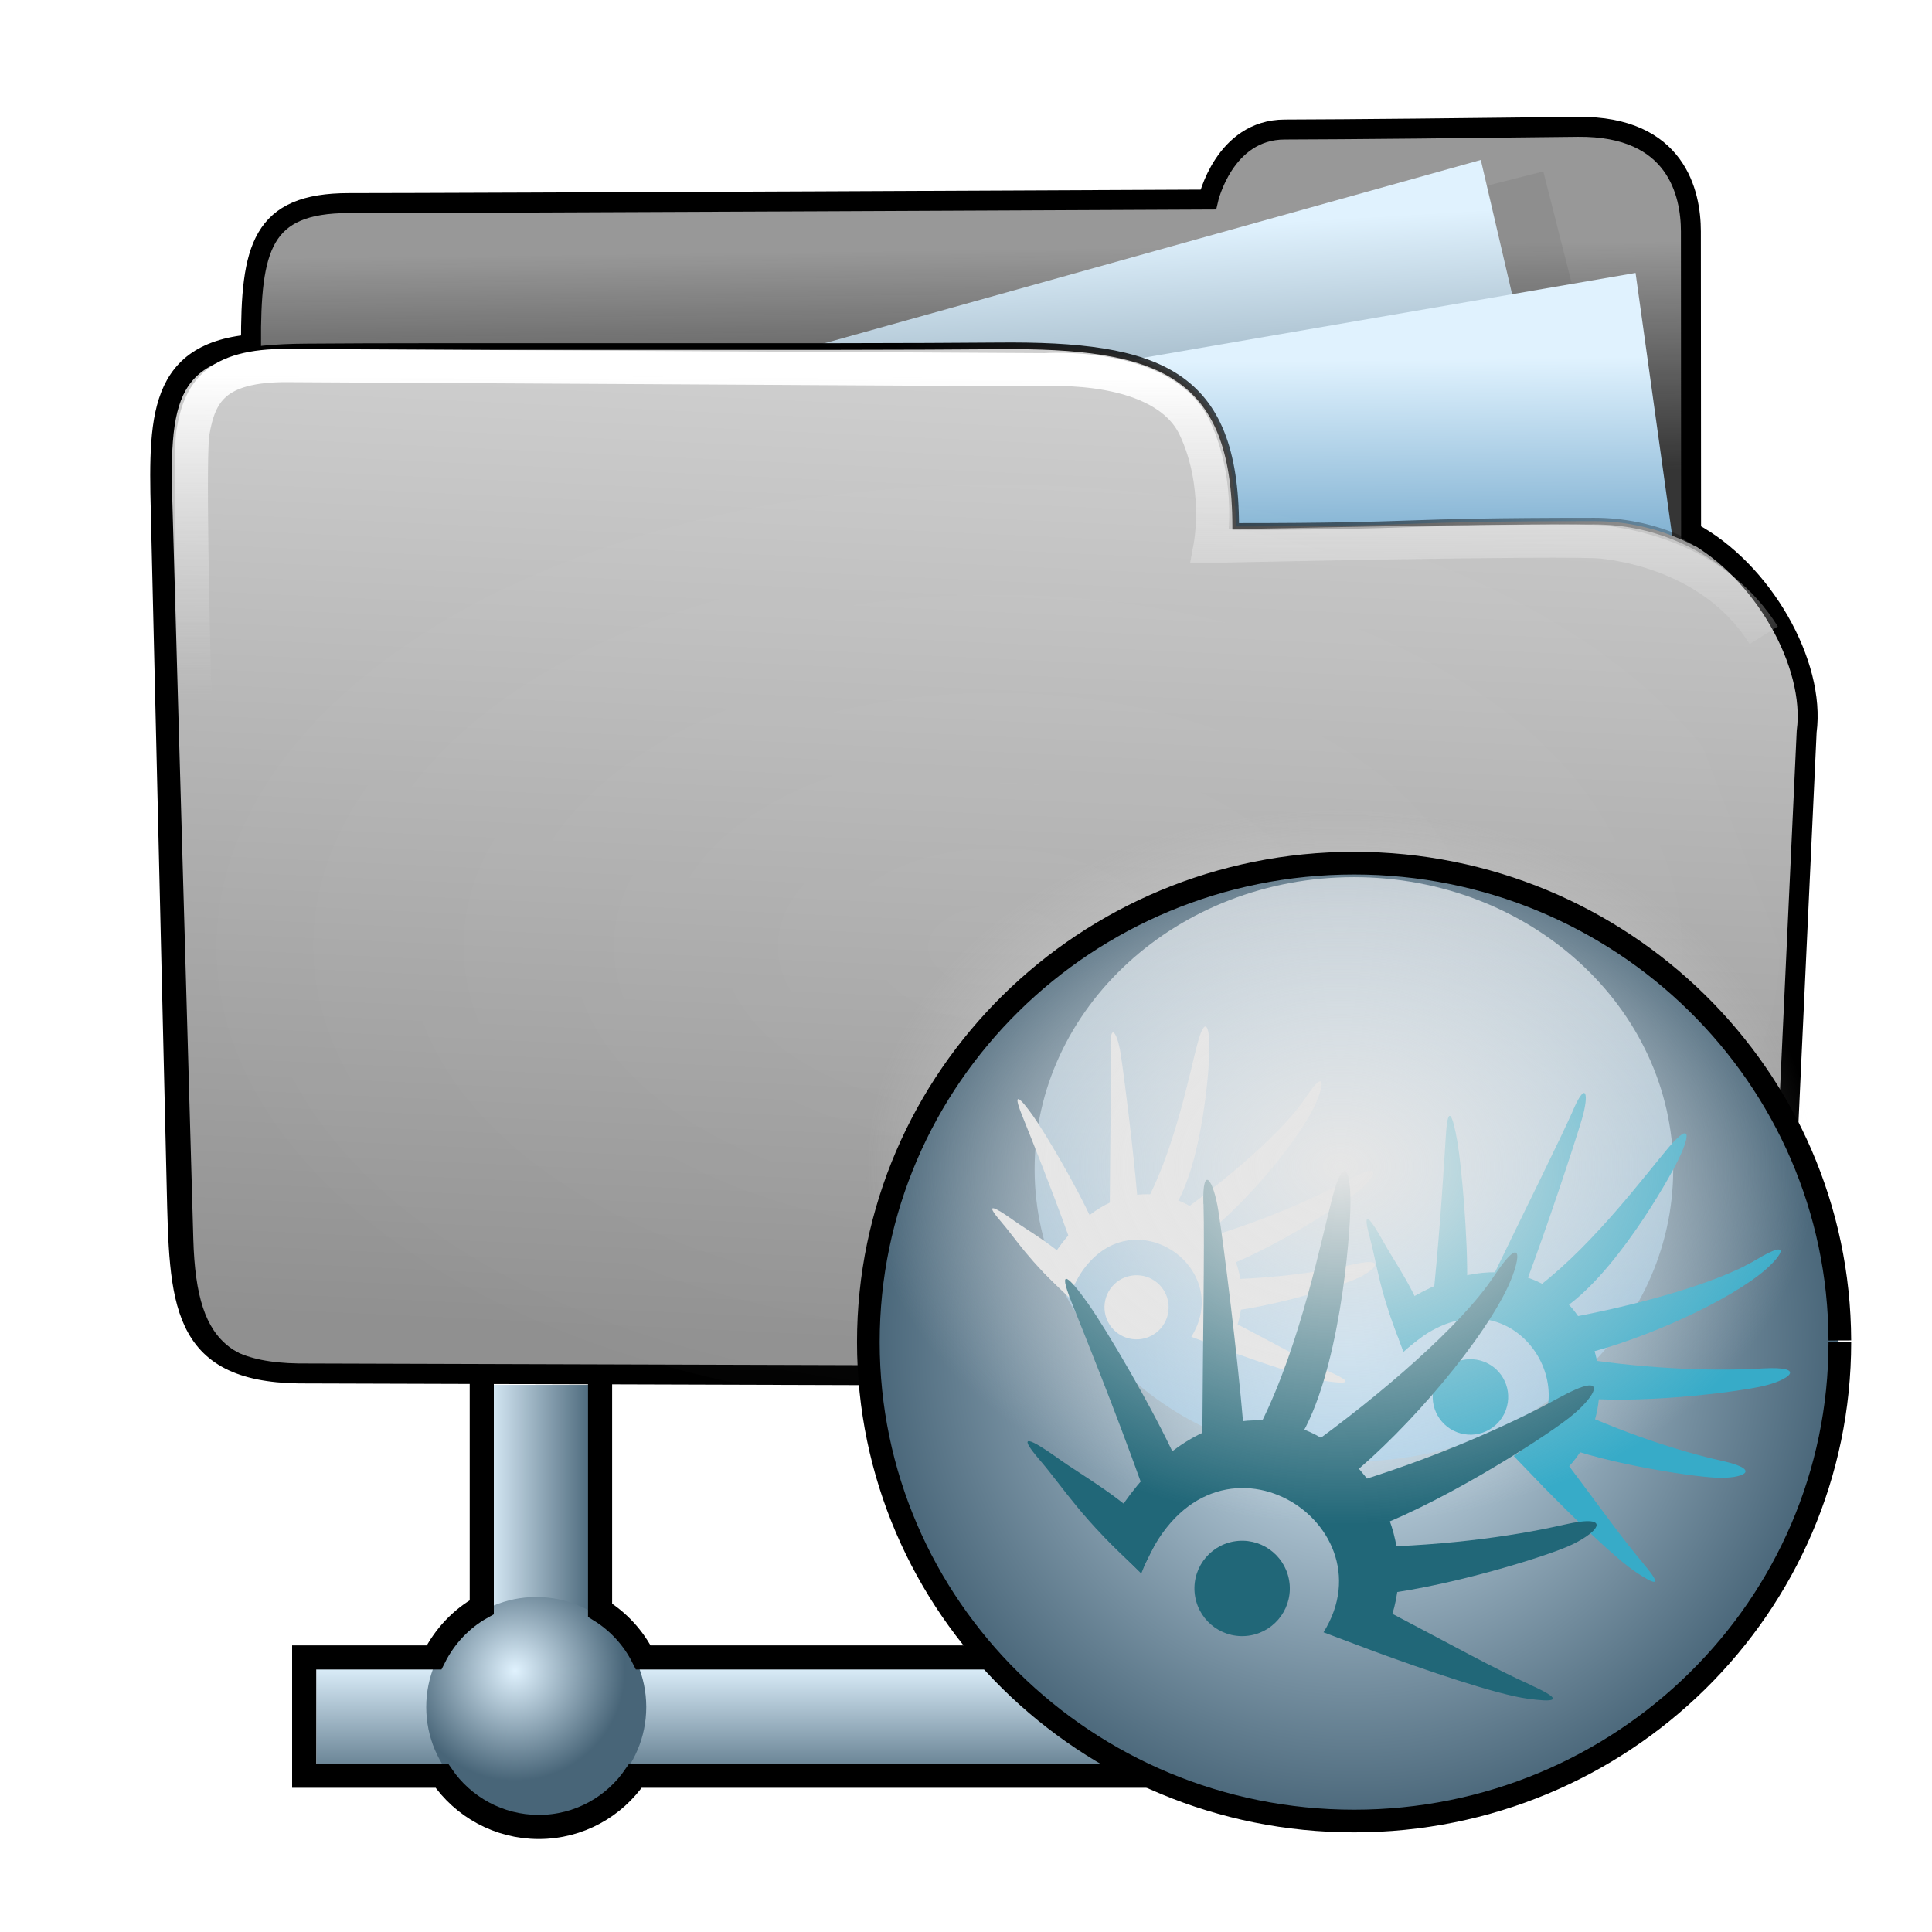 <?xml version="1.0" encoding="UTF-8" standalone="no"?>
<!-- Created with Inkscape (http://www.inkscape.org/) -->

<svg
   xmlns:dc="http://purl.org/dc/elements/1.1/"
   xmlns:cc="http://creativecommons.org/ns#"
   xmlns:rdf="http://www.w3.org/1999/02/22-rdf-syntax-ns#"
   xmlns:svg="http://www.w3.org/2000/svg"
   xmlns="http://www.w3.org/2000/svg"
   xmlns:xlink="http://www.w3.org/1999/xlink"
   xmlns:sodipodi="http://sodipodi.sourceforge.net/DTD/sodipodi-0.dtd"
   xmlns:inkscape="http://www.inkscape.org/namespaces/inkscape"
   width="256"
   height="256"
   id="svg2"
   version="1.1"
   inkscape:version="0.48.3.1 r9886"
   sodipodi:docname="folder.svg">
  <defs
     id="defs4">
    <linearGradient
       id="linearGradient4297">
      <stop
         id="stop4299"
         offset="0"
         style="stop-color:#f9fcff;stop-opacity:1;" />
      <stop
         id="stop4301"
         offset="1"
         style="stop-color:#a9d5f1;stop-opacity:1;" />
    </linearGradient>
    <linearGradient
       inkscape:collect="always"
       id="linearGradient4245">
      <stop
         style="stop-color:#e6e6e6;stop-opacity:1;"
         offset="0"
         id="stop4247" />
      <stop
         style="stop-color:#e6e6e6;stop-opacity:0;"
         offset="1"
         id="stop4249" />
    </linearGradient>
    <inkscape:path-effect
       effect="skeletal"
       id="path-effect4097"
       is_visible="true"
       pattern="m -1.133,797.964 c 0,-2.76 2.24,-5 5,-5 2.76,0 5,2.24 5,5 0,2.76 -2.24,5 -5,5 -2.76,0 -5,-2.24 -5,-5 z"
       copytype="single_stretched"
       prop_scale="0.6"
       scale_y_rel="false"
       spacing="0"
       normal_offset="0"
       tang_offset="0"
       prop_units="false"
       vertical_pattern="false"
       fuse_tolerance="0" />
    <inkscape:path-effect
       effect="skeletal"
       id="path-effect4093"
       is_visible="true"
       pattern="M 0,5 C 0,2.24 2.24,0 5,0 7.76,0 10,2.24 10,5 10,7.76 7.76,10 5,10 2.24,10 0,7.76 0,5 z"
       copytype="single_stretched"
       prop_scale="0.3"
       scale_y_rel="false"
       spacing="0"
       normal_offset="0"
       tang_offset="0"
       prop_units="false"
       vertical_pattern="false"
       fuse_tolerance="0" />
    <inkscape:path-effect
       effect="skeletal"
       id="path-effect4068"
       is_visible="true"
       pattern="m 1.982,800.513 c 0,-2.76 2.24,-5 5,-5 2.76,0 5,2.24 5,5 0,2.76 -2.24,5 -5,5 -2.76,0 -5,-2.24 -5,-5 z"
       copytype="single_stretched"
       prop_scale="0.51"
       scale_y_rel="false"
       spacing="0"
       normal_offset="0"
       tang_offset="0"
       prop_units="false"
       vertical_pattern="false"
       fuse_tolerance="0" />
    <linearGradient
       inkscape:collect="always"
       id="linearGradient4019">
      <stop
         style="stop-color:#ffffff;stop-opacity:1;"
         offset="0"
         id="stop4021" />
      <stop
         style="stop-color:#ffffff;stop-opacity:0;"
         offset="1"
         id="stop4023" />
    </linearGradient>
    <linearGradient
       inkscape:collect="always"
       id="linearGradient3977">
      <stop
         style="stop-color:#000000;stop-opacity:1;"
         offset="0"
         id="stop3979" />
      <stop
         style="stop-color:#000000;stop-opacity:0;"
         offset="1"
         id="stop3981" />
    </linearGradient>
    <linearGradient
       id="linearGradient3864">
      <stop
         style="stop-color:#ffffff;stop-opacity:1;"
         offset="0"
         id="stop3866" />
      <stop
         style="stop-color:#d5d5d5;stop-opacity:0;"
         offset="1"
         id="stop3868" />
    </linearGradient>
    <linearGradient
       id="linearGradient3844">
      <stop
         style="stop-color:#b3cbdb;stop-opacity:1;"
         offset="0"
         id="stop3846" />
      <stop
         style="stop-color:#46aff7;stop-opacity:0;"
         offset="1"
         id="stop3848" />
    </linearGradient>
    <linearGradient
       id="linearGradient3815">
      <stop
         style="stop-color:#e0f2fe;stop-opacity:1;"
         offset="0"
         id="stop3817" />
      <stop
         style="stop-color:#075e99;stop-opacity:1;"
         offset="1"
         id="stop3819" />
    </linearGradient>
    <linearGradient
       id="linearGradient3805">
      <stop
         style="stop-color:#989898;stop-opacity:1;"
         offset="0"
         id="stop3807" />
      <stop
         style="stop-color:#2a2a2a;stop-opacity:0.95;"
         offset="1"
         id="stop3809" />
    </linearGradient>
    <linearGradient
       id="linearGradient3797">
      <stop
         style="stop-color:#fafafa;stop-opacity:1;"
         offset="0"
         id="stop3799" />
      <stop
         style="stop-color:#e3e3e3;stop-opacity:0;"
         offset="1"
         id="stop3801" />
    </linearGradient>
    <linearGradient
       id="linearGradient3927">
      <stop
         id="stop3929"
         offset="0"
         style="stop-color:#9d9d9d;stop-opacity:1;" />
      <stop
         id="stop3931"
         offset="1"
         style="stop-color:#ffffff;stop-opacity:1;" />
    </linearGradient>
    <linearGradient
       id="linearGradient3909">
      <stop
         style="stop-color:#909090;stop-opacity:1;"
         offset="0"
         id="stop3911" />
      <stop
         style="stop-color:#cfcfcf;stop-opacity:1;"
         offset="1"
         id="stop3913" />
    </linearGradient>
    <linearGradient
       id="linearGradient3893">
      <stop
         style="stop-color:#c4c4c4;stop-opacity:0;"
         offset="0"
         id="stop3895" />
      <stop
         style="stop-color:#ffffff;stop-opacity:0.761;"
         offset="1"
         id="stop3897" />
    </linearGradient>
    <linearGradient
       id="linearGradient3885">
      <stop
         style="stop-color:#5e5e5e;stop-opacity:1;"
         offset="0"
         id="stop3887" />
      <stop
         style="stop-color:#5e5e5e;stop-opacity:0;"
         offset="1"
         id="stop3889" />
    </linearGradient>
    <inkscape:perspective
       sodipodi:type="inkscape:persp3d"
       inkscape:vp_x="0 : 526.18109 : 1"
       inkscape:vp_y="0 : 1000 : 0"
       inkscape:vp_z="744.09448 : 526.18109 : 1"
       inkscape:persp3d-origin="372.04724 : 350.78739 : 1"
       id="perspective4095" />
    <linearGradient
       inkscape:collect="always"
       xlink:href="#linearGradient3893"
       id="linearGradient3899"
       x1="117.724"
       y1="926.998"
       x2="113.804"
       y2="871.617"
       gradientUnits="userSpaceOnUse"
       gradientTransform="matrix(1,0,0,0.938,-236.236,8.12)" />
    <linearGradient
       inkscape:collect="always"
       xlink:href="#linearGradient3909-0"
       id="linearGradient3915-2"
       x1="199.803"
       y1="836.573"
       x2="199.416"
       y2="944.705"
       gradientUnits="userSpaceOnUse"
       gradientTransform="translate(0.801,7.209)" />
    <linearGradient
       id="linearGradient3909-0">
      <stop
         style="stop-color:#68a5cd;stop-opacity:1;"
         offset="0"
         id="stop3911-8" />
      <stop
         style="stop-color:#265371;stop-opacity:1;"
         offset="1"
         id="stop3913-1" />
    </linearGradient>
    <linearGradient
       id="linearGradient3893-6">
      <stop
         style="stop-color:#c1b98f;stop-opacity:1;"
         offset="0"
         id="stop3895-8" />
      <stop
         style="stop-color:#f3f3b2;stop-opacity:1;"
         offset="1"
         id="stop3897-5" />
    </linearGradient>
    <linearGradient
       inkscape:collect="always"
       xlink:href="#linearGradient3893-65"
       id="linearGradient3899-1"
       x1="100.635"
       y1="1028.994"
       x2="114.605"
       y2="832.354"
       gradientUnits="userSpaceOnUse"
       gradientTransform="translate(0.4,-2.0122243e-8)" />
    <linearGradient
       id="linearGradient3893-65">
      <stop
         style="stop-color:#d4d4d4;stop-opacity:1;"
         offset="0"
         id="stop3895-3" />
      <stop
         style="stop-color:#f7f7f7;stop-opacity:1;"
         offset="1"
         id="stop3897-4" />
    </linearGradient>
    <linearGradient
       inkscape:collect="always"
       xlink:href="#linearGradient3815-1"
       id="linearGradient3922-2"
       x1="175.415"
       y1="274.022"
       x2="165.803"
       y2="406.184"
       gradientUnits="userSpaceOnUse"
       gradientTransform="matrix(0.871,0,0,0.997,-111.731,580.88)" />
    <linearGradient
       id="linearGradient3815-1">
      <stop
         style="stop-color:#e0f2fe;stop-opacity:1;"
         offset="0"
         id="stop3817-9" />
      <stop
         style="stop-color:#486578;stop-opacity:1;"
         offset="1"
         id="stop3819-2" />
    </linearGradient>
    <filter
       inkscape:collect="always"
       id="filter4063"
       x="-0.241"
       width="1.481"
       y="-0.303"
       height="1.605">
      <feGaussianBlur
         inkscape:collect="always"
         stdDeviation="14.712"
         id="feGaussianBlur4065" />
    </filter>
    <filter
       inkscape:collect="always"
       id="filter4069">
      <feGaussianBlur
         inkscape:collect="always"
         stdDeviation="2.722"
         id="feGaussianBlur4071" />
    </filter>
    <linearGradient
       inkscape:collect="always"
       xlink:href="#linearGradient3805"
       id="linearGradient3083"
       gradientUnits="userSpaceOnUse"
       gradientTransform="translate(-3.965,-19.823)"
       x1="141.332"
       y1="860.943"
       x2="141.746"
       y2="895.386" />
    <linearGradient
       inkscape:collect="always"
       xlink:href="#linearGradient3815-1"
       id="linearGradient3085"
       gradientUnits="userSpaceOnUse"
       gradientTransform="matrix(0.871,0,0,0.997,-208.261,580.03)"
       x1="205.841"
       y1="272.692"
       x2="195.484"
       y2="327.966" />
    <linearGradient
       inkscape:collect="always"
       xlink:href="#linearGradient3815"
       id="linearGradient3087"
       gradientUnits="userSpaceOnUse"
       gradientTransform="matrix(0.87,0,0,0.962,-110.356,608.71)"
       x1="188.395"
       y1="277.653"
       x2="179.107"
       y2="341.375" />
    <linearGradient
       inkscape:collect="always"
       xlink:href="#linearGradient3909"
       id="linearGradient3089"
       gradientUnits="userSpaceOnUse"
       gradientTransform="translate(0.603,-20.851)"
       x1="107.043"
       y1="1026.591"
       x2="113.804"
       y2="879.611" />
    <linearGradient
       inkscape:collect="always"
       xlink:href="#linearGradient3977"
       id="linearGradient3091"
       gradientUnits="userSpaceOnUse"
       x1="114.408"
       y1="858.761"
       x2="252.527"
       y2="932.05" />
    <linearGradient
       inkscape:collect="always"
       xlink:href="#linearGradient3864"
       id="linearGradient3093"
       gradientUnits="userSpaceOnUse"
       gradientTransform="translate(-0.214,778.766)"
       x1="88.987"
       y1="81.556"
       x2="88.843"
       y2="129.873" />
    <radialGradient
       inkscape:collect="always"
       xlink:href="#linearGradient4019"
       id="radialGradient3095"
       gradientUnits="userSpaceOnUse"
       gradientTransform="matrix(0.679,0.006,-0.005,0.546,39.472,63.274)"
       cx="120.922"
       cy="141.025"
       fx="120.922"
       fy="141.025"
       r="127.605" />
    <inkscape:path-effect
       effect="skeletal"
       id="path-effect4068-0"
       is_visible="true"
       pattern="m 9.093,789.72 c 0,-2.76 2.24,-5 5,-5 2.76,0 5,2.24 5,5 0,2.76 -2.24,5 -5,5 -2.76,0 -5,-2.24 -5,-5 z"
       copytype="single_stretched"
       prop_scale="0.51"
       scale_y_rel="false"
       spacing="0"
       normal_offset="0"
       tang_offset="0"
       prop_units="false"
       vertical_pattern="false"
       fuse_tolerance="0" />
    <radialGradient
       inkscape:collect="always"
       xlink:href="#linearGradient4245"
       id="radialGradient4251"
       cx="617.918"
       cy="520.499"
       fx="617.918"
       fy="520.499"
       r="85.523"
       gradientUnits="userSpaceOnUse" />
    <radialGradient
       inkscape:collect="always"
       xlink:href="#linearGradient4245-4"
       id="radialGradient4251-5"
       cx="617.918"
       cy="520.499"
       fx="617.918"
       fy="520.499"
       r="85.523"
       gradientUnits="userSpaceOnUse" />
    <linearGradient
       inkscape:collect="always"
       id="linearGradient4245-4">
      <stop
         style="stop-color:#e6e6e6;stop-opacity:1;"
         offset="0"
         id="stop4247-8" />
      <stop
         style="stop-color:#e6e6e6;stop-opacity:0;"
         offset="1"
         id="stop4249-4" />
    </linearGradient>
    <radialGradient
       r="85.523"
       fy="520.499"
       fx="617.918"
       cy="520.499"
       cx="617.918"
       gradientUnits="userSpaceOnUse"
       id="radialGradient4268"
       xlink:href="#linearGradient3815-1"
       inkscape:collect="always" />
    <linearGradient
       inkscape:collect="always"
       xlink:href="#linearGradient4297"
       id="linearGradient4295"
       x1="628.879"
       y1="446.869"
       x2="629.277"
       y2="515.401"
       gradientUnits="userSpaceOnUse" />
    <linearGradient
       inkscape:collect="always"
       xlink:href="#linearGradient3815-1"
       id="linearGradient4414"
       x1="100.815"
       y1="1016.68"
       x2="100.815"
       y2="1034.238"
       gradientUnits="userSpaceOnUse" />
    <linearGradient
       inkscape:collect="always"
       xlink:href="#linearGradient3815-1"
       id="linearGradient4423"
       x1="64.001"
       y1="203.327"
       x2="78.727"
       y2="203.327"
       gradientUnits="userSpaceOnUse" />
    <radialGradient
       inkscape:collect="always"
       xlink:href="#linearGradient3815-1"
       id="radialGradient4433"
       cx="71.571"
       cy="223.95"
       fx="71.571"
       fy="223.95"
       r="12.177"
       gradientUnits="userSpaceOnUse" />
    <linearGradient
       inkscape:collect="always"
       xlink:href="#linearGradient3815-1-7"
       id="linearGradient4423-1"
       x1="64.001"
       y1="203.327"
       x2="78.727"
       y2="203.327"
       gradientUnits="userSpaceOnUse" />
    <linearGradient
       id="linearGradient3815-1-7">
      <stop
         style="stop-color:#e0f2fe;stop-opacity:1;"
         offset="0"
         id="stop3817-9-0" />
      <stop
         style="stop-color:#486578;stop-opacity:1;"
         offset="1"
         id="stop3819-2-1" />
    </linearGradient>
    <linearGradient
       gradientTransform="translate(-27.469,-5.166)"
       inkscape:collect="always"
       xlink:href="#linearGradient3815-1-7"
       id="linearGradient4414-0"
       x1="100.815"
       y1="1016.68"
       x2="100.815"
       y2="1034.238"
       gradientUnits="userSpaceOnUse" />
    <linearGradient
       id="linearGradient4451">
      <stop
         style="stop-color:#e0f2fe;stop-opacity:1;"
         offset="0"
         id="stop4453" />
      <stop
         style="stop-color:#486578;stop-opacity:1;"
         offset="1"
         id="stop4455" />
    </linearGradient>
    <radialGradient
       gradientTransform="matrix(1.197,0,0,1.197,-44.886,744.512)"
       inkscape:collect="always"
       xlink:href="#linearGradient3815-1-7"
       id="radialGradient4433-4"
       cx="71.571"
       cy="223.95"
       fx="71.571"
       fy="223.95"
       r="12.177"
       gradientUnits="userSpaceOnUse" />
    <linearGradient
       id="linearGradient4458">
      <stop
         style="stop-color:#e0f2fe;stop-opacity:1;"
         offset="0"
         id="stop4460" />
      <stop
         style="stop-color:#486578;stop-opacity:1;"
         offset="1"
         id="stop4462" />
    </linearGradient>
    <linearGradient
       gradientTransform="translate(-27.469,-5.166)"
       y2="203.327"
       x2="78.727"
       y1="203.327"
       x1="64.001"
       gradientUnits="userSpaceOnUse"
       id="linearGradient4467"
       xlink:href="#linearGradient3815-1-7"
       inkscape:collect="always" />
  </defs>
  <sodipodi:namedview
     id="base"
     pagecolor="#ffffff"
     bordercolor="#666666"
     borderopacity="1.0"
     inkscape:pageopacity="0.0"
     inkscape:pageshadow="2"
     inkscape:zoom="1.2484714"
     inkscape:cx="101.99829"
     inkscape:cy="43.954859"
     inkscape:document-units="px"
     inkscape:current-layer="layer1"
     showgrid="false"
     showguides="true"
     inkscape:guide-bbox="true"
     inkscape:window-width="1434"
     inkscape:window-height="850"
     inkscape:window-x="0"
     inkscape:window-y="26"
     inkscape:window-maximized="1" />
  <g
     inkscape:label="Layer 1"
     inkscape:groupmode="layer"
     id="layer1"
     transform="translate(0,-796.362)">
    <path
       transform="translate(0,796.362)"
       style="fill:url(#linearGradient4423);fill-opacity:1.0;stroke:none"
       d="m 64.001,183.504 14.726,0 0,39.646 -14.726,0 z"
       id="rect4387" />
    <path
       sodipodi:type="arc"
       style="opacity:0.84;fill:#8b8b8b;fill-opacity:1;stroke:none"
       id="path3869"
       sodipodi:cx="440.93921"
       sodipodi:cy="145.06435"
       sodipodi:rx="104.52782"
       sodipodi:ry="104.52782"
       d="m 545.467,145.064 a 104.528,104.528 0 1 1 -6.2e-4,-0.359"
       transform="translate(0,796.362)"
       sodipodi:start="0"
       sodipodi:end="6.279752"
       sodipodi:open="true" />
    <path
       style="fill:none;stroke:#000000;stroke-width:1px;stroke-linecap:butt;stroke-linejoin:miter;stroke-opacity:1"
       d="m 372.455,65.367 c 0,0 -10.413,13.617 44.054,36.044 54.467,22.427 123.351,9.612 123.351,9.612"
       id="path3873"
       inkscape:connector-curvature="0"
       transform="translate(0,796.362)" />
    <path
       style="fill:none;stroke:#000000;stroke-width:1px;stroke-linecap:butt;stroke-linejoin:miter;stroke-opacity:1"
       d="m 524.642,84.59 c 0,0 -83.302,12.816 -118.545,52.064 -35.243,39.248 -59.272,52.865 -59.272,52.865"
       id="path3875"
       inkscape:connector-curvature="0"
       transform="translate(0,796.362)" />
    <path
       style="fill:none;stroke:#000000;stroke-width:1px;stroke-linecap:butt;stroke-linejoin:miter;stroke-opacity:1"
       d="m 393.281,149.47 c 0,0 -4.806,44.054 30.437,59.272 35.243,15.219 62.476,-32.039 88.909,-14.418"
       id="path3877"
       inkscape:connector-curvature="0"
       transform="translate(0,796.362)" />
    <path
       sodipodi:type="arc"
       style="fill:#000000;fill-opacity:1;stroke:none"
       id="path3879"
       sodipodi:cx="396.08435"
       sodipodi:cy="155.47707"
       sodipodi:rx="9.2112646"
       sodipodi:ry="10.012243"
       d="m 405.296,155.477 a 9.211,10.012 0 1 1 -6e-5,-0.034"
       transform="translate(-3.204,791.556)"
       sodipodi:start="0"
       sodipodi:end="6.279752"
       sodipodi:open="true" />
    <g
       id="g2994-2"
       transform="matrix(22.841,0,0,22.841,544.829,1061.613)"
       style="fill:#666666;fill-rule:evenodd">
      <path
         sodipodi:nodetypes="ccccc"
         style="fill:#666666;fill-opacity:1"
         inkscape:connector-curvature="0"
         d="M 0.671,3.147 0.963,3.437 C 1.464,2.129 2.914,3.023 2.371,3.891 L 2.767,4.04 C 3.532,2.853 1.74,1.209 0.671,3.147 z"
         class="fil0"
         id="_121731384-6" />
      <path
         sodipodi:nodetypes="zsccz"
         style="fill:#666666;fill-opacity:1"
         inkscape:connector-curvature="0"
         d="M 0.178,2.559 C -0.013,2.337 0.117,2.402 0.316,2.544 0.514,2.687 0.814,2.843 1.102,3.146 L 0.96,3.427 C 0.5,3.016 0.368,2.78 0.178,2.559 z"
         class="fil0"
         id="_121328256-5" />
      <path
         sodipodi:open="true"
         sodipodi:end="12.46847"
         sodipodi:start="6.2071318"
         transform="matrix(0.138,0,0,0.138,0.199,1.792)"
         d="m 13.845,12.551 c 0.112,1.47 -0.989,2.753 -2.459,2.865 -1.47,0.112 -2.753,-0.989 -2.865,-2.459 -0.112,-1.47 0.989,-2.753 2.459,-2.865 1.447,-0.11 2.718,0.956 2.859,2.401"
         sodipodi:ry="2.6694496"
         sodipodi:rx="2.6694496"
         sodipodi:cy="12.753372"
         sodipodi:cx="11.182829"
         id="path3582-0"
         style="fill:#666666;fill-opacity:1;stroke:none"
         sodipodi:type="arc" />
      <path
         sodipodi:nodetypes="zsccz"
         style="fill:#666666;fill-opacity:1;fill-rule:evenodd"
         inkscape:connector-curvature="0"
         d="M 0.425,1.342 C 0.309,1.052 0.41,1.151 0.553,1.353 0.696,1.555 1.053,2.161 1.236,2.564 L 0.967,2.75 C 0.748,2.142 0.541,1.632 0.425,1.342 z"
         class="fil0"
         id="_121328256-7-3" />
      <path
         sodipodi:nodetypes="zsccz"
         style="fill:#666666;fill-opacity:1;fill-rule:evenodd"
         inkscape:connector-curvature="0"
         d="M 1.443,0.582 C 1.434,0.27 1.521,0.393 1.559,0.637 1.601,0.904 1.705,1.741 1.751,2.282 l -0.316,0.083 c 0.003,-0.647 0.018,-1.47 0.009,-1.782 z"
         class="fil0"
         id="_121328256-7-9-4" />
      <path
         sodipodi:nodetypes="zsccz"
         style="fill:#666666;fill-opacity:1;fill-rule:evenodd"
         inkscape:connector-curvature="0"
         d="M 2.442,0.522 C 2.529,0.198 2.581,0.32 2.579,0.583 2.577,0.847 2.493,1.898 2.18,2.401 L 1.887,2.278 c 0.308,-0.614 0.469,-1.432 0.555,-1.756 z"
         class="fil0"
         id="_121328256-7-4-0" />
      <path
         sodipodi:nodetypes="zsccz"
         style="fill:#666666;fill-opacity:1;fill-rule:evenodd"
         inkscape:connector-curvature="0"
         d="M 3.684,1.145 C 3.931,0.772 3.895,1.029 3.775,1.264 3.537,1.732 2.926,2.428 2.467,2.771 L 2.24,2.469 C 2.812,2.058 3.437,1.519 3.684,1.145 z"
         class="fil0"
         id="_121328256-7-4-9-8" />
      <path
         sodipodi:nodetypes="zsccz"
         style="fill:#666666;fill-opacity:1;fill-rule:evenodd"
         inkscape:connector-curvature="0"
         d="m 4.227,3.06 c 0.409,-0.094 0.252,0.075 0.024,0.171 C 4.006,3.334 3.127,3.601 2.572,3.617 l 0.006,-0.383 c 0.653,-5.32e-4 1.239,-0.08 1.649,-0.174 z"
         class="fil0"
         id="_121328256-7-4-9-1-6" />
      <path
         sodipodi:nodetypes="zsccz"
         style="fill:#666666;fill-opacity:1;fill-rule:evenodd"
         inkscape:connector-curvature="0"
         d="M 3.97,4.298 C 4.263,4.43 4.132,4.429 3.949,4.404 3.704,4.371 3.154,4.182 2.753,4.035 L 2.859,3.725 c 0.557,0.292 0.818,0.44 1.111,0.572 z"
         class="fil0"
         id="_121328256-9-3" />
      <path
         inkscape:transform-center-x="-0.069049672"
         inkscape:transform-center-y="0.95298244"
         sodipodi:nodetypes="zsccz"
         style="fill:#666666;fill-opacity:1;fill-rule:evenodd"
         inkscape:connector-curvature="0"
         d="M 4.196,2.076 C 4.591,1.86 4.478,2.07 4.271,2.232 4.048,2.407 3.22,2.935 2.652,3.122 L 2.548,2.753 C 3.221,2.55 3.802,2.293 4.196,2.076 z"
         class="fil0"
         id="_121328256-7-4-9-1-7-7" />
    </g>
    <g
       id="g2994-2-9-2"
       transform="matrix(1.213,-22.809,22.809,1.213,369.114,1225.69)"
       style="fill:#666666;fill-rule:evenodd">
      <path
         sodipodi:nodetypes="ccccc"
         style="fill:#666666;fill-opacity:1"
         inkscape:connector-curvature="0"
         d="M 0.671,3.147 0.963,3.437 C 1.464,2.129 2.914,3.023 2.371,3.891 L 2.767,4.04 C 3.532,2.853 1.74,1.209 0.671,3.147 z"
         class="fil0"
         id="_121731384-6-8-8" />
      <path
         sodipodi:nodetypes="zsccz"
         style="fill:#666666;fill-opacity:1"
         inkscape:connector-curvature="0"
         d="M 0.178,2.559 C -0.013,2.337 0.117,2.402 0.316,2.544 0.514,2.687 0.814,2.843 1.102,3.146 L 0.96,3.427 C 0.5,3.016 0.368,2.78 0.178,2.559 z"
         class="fil0"
         id="_121328256-5-1-8" />
      <path
         sodipodi:open="true"
         sodipodi:end="12.46847"
         sodipodi:start="6.2071318"
         transform="matrix(0.138,0,0,0.138,0.199,1.792)"
         d="m 13.845,12.551 c 0.112,1.47 -0.989,2.753 -2.459,2.865 -1.47,0.112 -2.753,-0.989 -2.865,-2.459 -0.112,-1.47 0.989,-2.753 2.459,-2.865 1.447,-0.11 2.718,0.956 2.859,2.401"
         sodipodi:ry="2.6694496"
         sodipodi:rx="2.6694496"
         sodipodi:cy="12.753372"
         sodipodi:cx="11.182829"
         id="path3582-0-7-6"
         style="fill:#666666;fill-opacity:1;stroke:none"
         sodipodi:type="arc" />
      <path
         sodipodi:nodetypes="zsccz"
         style="fill:#666666;fill-opacity:1;fill-rule:evenodd"
         inkscape:connector-curvature="0"
         d="M 0.425,1.342 C 0.309,1.052 0.41,1.151 0.553,1.353 0.696,1.555 1.053,2.161 1.236,2.564 L 0.967,2.75 C 0.748,2.142 0.541,1.632 0.425,1.342 z"
         class="fil0"
         id="_121328256-7-3-1-9" />
      <path
         sodipodi:nodetypes="zsccz"
         style="fill:#666666;fill-opacity:1;fill-rule:evenodd"
         inkscape:connector-curvature="0"
         d="M 1.443,0.582 C 1.434,0.27 1.521,0.393 1.559,0.637 1.601,0.904 1.705,1.741 1.751,2.282 l -0.316,0.083 c 0.003,-0.647 0.018,-1.47 0.009,-1.782 z"
         class="fil0"
         id="_121328256-7-9-4-7-2" />
      <path
         sodipodi:nodetypes="zsccz"
         style="fill:#666666;fill-opacity:1;fill-rule:evenodd"
         inkscape:connector-curvature="0"
         d="M 2.442,0.522 C 2.529,0.198 2.581,0.32 2.579,0.583 2.577,0.847 2.493,1.898 2.18,2.401 L 1.887,2.278 c 0.308,-0.614 0.469,-1.432 0.555,-1.756 z"
         class="fil0"
         id="_121328256-7-4-0-8-7" />
      <path
         sodipodi:nodetypes="zsccz"
         style="fill:#666666;fill-opacity:1;fill-rule:evenodd"
         inkscape:connector-curvature="0"
         d="M 3.684,1.145 C 3.931,0.772 3.895,1.029 3.775,1.264 3.537,1.732 2.926,2.428 2.467,2.771 L 2.24,2.469 C 2.812,2.058 3.437,1.519 3.684,1.145 z"
         class="fil0"
         id="_121328256-7-4-9-8-2-5" />
      <path
         sodipodi:nodetypes="zsccz"
         style="fill:#666666;fill-opacity:1;fill-rule:evenodd"
         inkscape:connector-curvature="0"
         d="m 4.227,3.06 c 0.409,-0.094 0.252,0.075 0.024,0.171 C 4.006,3.334 3.127,3.601 2.572,3.617 l 0.006,-0.383 c 0.653,-5.32e-4 1.239,-0.08 1.649,-0.174 z"
         class="fil0"
         id="_121328256-7-4-9-1-6-1-2" />
      <path
         sodipodi:nodetypes="zsccz"
         style="fill:#666666;fill-opacity:1;fill-rule:evenodd"
         inkscape:connector-curvature="0"
         d="M 3.97,4.298 C 4.263,4.43 4.132,4.429 3.949,4.404 3.704,4.371 3.154,4.182 2.753,4.035 L 2.859,3.725 c 0.557,0.292 0.818,0.44 1.111,0.572 z"
         class="fil0"
         id="_121328256-9-3-4-9" />
      <path
         inkscape:transform-center-x="-0.069049672"
         inkscape:transform-center-y="0.95298244"
         sodipodi:nodetypes="zsccz"
         style="fill:#666666;fill-opacity:1;fill-rule:evenodd"
         inkscape:connector-curvature="0"
         d="M 4.196,2.076 C 4.591,1.86 4.478,2.07 4.271,2.232 4.048,2.407 3.22,2.935 2.652,3.122 L 2.548,2.753 C 3.221,2.55 3.802,2.293 4.196,2.076 z"
         class="fil0"
         id="_121328256-7-4-9-1-7-7-1-3" />
    </g>
    <path
       sodipodi:type="arc"
       style="fill:#666666;fill-opacity:1;stroke:none"
       id="path4004"
       sodipodi:cx="539.75824"
       sodipodi:cy="316.03607"
       sodipodi:rx="6.2301583"
       sodipodi:ry="6.2301583"
       d="m 545.988,316.036 a 6.23,6.23 0 1 1 -4e-5,-0.021"
       transform="translate(0,796.362)"
       sodipodi:start="0"
       sodipodi:end="6.279752"
       sodipodi:open="true" />
    <path
       transform="translate(10.761,762.38)"
       sodipodi:type="arc"
       style="fill:#666666;fill-opacity:1;stroke:none"
       id="path4004-7"
       sodipodi:cx="539.75824"
       sodipodi:cy="316.03607"
       sodipodi:rx="6.2301583"
       sodipodi:ry="6.2301583"
       d="m 545.988,316.036 a 6.23,6.23 0 1 1 -4e-5,-0.021"
       sodipodi:start="0"
       sodipodi:end="6.279752"
       sodipodi:open="true" />
    <path
       transform="translate(40.213,745.388)"
       sodipodi:type="arc"
       style="fill:#666666;fill-opacity:1;stroke:none"
       id="path4004-4"
       sodipodi:cx="539.75824"
       sodipodi:cy="316.03607"
       sodipodi:rx="6.2301583"
       sodipodi:ry="6.2301583"
       d="m 545.988,316.036 a 6.23,6.23 0 1 1 -4e-5,-0.021"
       sodipodi:start="0"
       sodipodi:end="6.279752"
       sodipodi:open="true" />
    <path
       transform="matrix(1.771,0,0,1.771,-350.146,494.481)"
       sodipodi:type="arc"
       style="fill:#666666;fill-opacity:1;stroke:none"
       id="path4004-0"
       sodipodi:cx="539.75824"
       sodipodi:cy="316.03607"
       sodipodi:rx="6.2301583"
       sodipodi:ry="6.2301583"
       d="m 545.988,316.036 a 6.23,6.23 0 1 1 -4e-5,-0.021"
       sodipodi:start="0"
       sodipodi:end="6.279752"
       sodipodi:open="true" />
    <path
       transform="matrix(1.514,0,0,1.514,-180.725,595.324)"
       sodipodi:type="arc"
       style="fill:#666666;fill-opacity:1;stroke:none"
       id="path4004-8"
       sodipodi:cx="539.75824"
       sodipodi:cy="316.03607"
       sodipodi:rx="6.2301583"
       sodipodi:ry="6.2301583"
       d="m 545.988,316.036 a 6.23,6.23 0 1 1 -4e-5,-0.021"
       sodipodi:start="0"
       sodipodi:end="6.279752"
       sodipodi:open="true" />
    <path
       transform="translate(114.975,786.734)"
       sodipodi:type="arc"
       style="fill:#666666;fill-opacity:1;stroke:none"
       id="path4004-9"
       sodipodi:cx="539.75824"
       sodipodi:cy="316.03607"
       sodipodi:rx="6.2301583"
       sodipodi:ry="6.2301583"
       d="m 545.988,316.036 a 6.23,6.23 0 1 1 -4e-5,-0.021"
       sodipodi:start="0"
       sodipodi:end="6.279752"
       sodipodi:open="true" />
    <path
       transform="matrix(0.55,0,0,0.55,358.986,956.129)"
       sodipodi:type="arc"
       style="fill:#666666;fill-opacity:1;stroke:none"
       id="path4004-5"
       sodipodi:cx="539.75824"
       sodipodi:cy="316.03607"
       sodipodi:rx="6.2301583"
       sodipodi:ry="6.2301583"
       d="m 545.988,316.036 a 6.23,6.23 0 1 1 -4e-5,-0.021"
       sodipodi:start="0"
       sodipodi:end="6.279752"
       sodipodi:open="true" />
    <path
       transform="translate(106.479,850.734)"
       sodipodi:type="arc"
       style="fill:#666666;fill-opacity:1;stroke:none"
       id="path4004-73"
       sodipodi:cx="539.75824"
       sodipodi:cy="316.03607"
       sodipodi:rx="6.2301583"
       sodipodi:ry="6.2301583"
       d="m 545.988,316.036 a 6.23,6.23 0 1 1 -4e-5,-0.021"
       sodipodi:start="0"
       sodipodi:end="6.279752"
       sodipodi:open="true" />
    <path
       style="fill:#666666;fill-rule:evenodd;stroke:none;fill-opacity:1"
       d="m 531.454,1110.927 c -0.029,0.066 -0.066,0.126 -0.112,0.183 -0.043,0.053 -0.095,0.103 -0.153,0.148 0,0 0,0 0,0 -0.116,0.091 -0.262,0.166 -0.433,0.226 0,0 0,0 0,0 0,0 0,0 0,0 -0.343,0.12 -0.788,0.181 -1.318,0.186 0,0 0,0 0,0 0,0 0,0 0,0 -1.066,0.011 -2.466,-0.195 -4.039,-0.578 -0.904,-0.219 -1.862,-0.497 -2.845,-0.825 -2.207,-0.737 -4.13,-1.575 -5.498,-2.386 -1.368,-0.811 -2.184,-1.612 -2.046,-2.303 0.138,-0.69 1.23,-1.134 2.905,-1.198 1.676,-0.064 3.924,0.269 6.254,1.046 1.038,0.346 2.004,0.748 2.87,1.176 1.517,0.747 2.737,1.579 3.515,2.348 0,0 0,0 0,0 0,0 0,0 0,0 0.387,0.382 0.667,0.749 0.823,1.083 0,0 0,0 0,0 0,0 0,0 0,0 0.077,0.166 0.124,0.325 0.138,0.472 0,0 0,0 0,0 0.007,0.074 0.006,0.145 -0.003,0.213 -0.01,0.072 -0.029,0.141 -0.058,0.207 0,0 0,0 0,0 z"
       id="path4066"
       inkscape:path-effect="#path-effect4068"
       inkscape:original-d="m 531.45406,1110.9267 c 0,0 -8.43458,-3.746 -16.44437,-5.3479"
       inkscape:connector-curvature="0"
       sodipodi:nodetypes="cc" />
    <path
       style="fill:#666666;fill-rule:evenodd;stroke:none;fill-opacity:1"
       d="m 533.691,1101.581 c -0.059,0.039 -0.124,0.069 -0.192,0.091 -0.065,0.021 -0.134,0.034 -0.206,0.041 0,0 0,0 0,0 -0.145,0.013 -0.305,-0 -0.477,-0.043 0,0 0,0 0,0 0,0 0,0 0,0 -0.346,-0.082 -0.744,-0.269 -1.179,-0.545 0,0 0,0 0,0 0,0 0,0 0,0 -0.879,-0.558 -1.911,-1.479 -2.982,-2.644 -0.632,-0.687 -1.275,-1.458 -1.908,-2.289 -1.39,-1.826 -2.478,-3.596 -3.115,-5.035 -0.637,-1.438 -0.817,-2.557 -0.301,-3.036 0.516,-0.479 1.644,-0.213 3.024,0.673 1.38,0.886 2.997,2.398 4.45,4.306 0.662,0.869 1.234,1.744 1.708,2.583 0.808,1.427 1.335,2.76 1.541,3.805 0,0 0,0 0,0 0,0 0,0 0,0 0.102,0.517 0.126,0.966 0.069,1.321 0,0 0,0 0,0 0,0 0,0 0,0 -0.029,0.177 -0.078,0.331 -0.148,0.459 0,0 0,0 0,0 -0.035,0.064 -0.075,0.122 -0.12,0.173 -0.048,0.054 -0.102,0.101 -0.161,0.139 0,0 0,0 0,0 z"
       id="path4066-9"
       inkscape:path-effect="#path-effect4068-0"
       inkscape:original-d="m 533.69067,1101.581 c 0,0 -4.8067,-7.4708 -10.36134,-13.4598"
       inkscape:connector-curvature="0"
       sodipodi:nodetypes="cc" />
    <path
       style="fill:#666666;fill-rule:evenodd;stroke:none;fill-opacity:1"
       d="m 531.121,315.186 c -0.03,0.014 -0.064,0.019 -0.102,0.015 -0.036,-0.004 -0.075,-0.015 -0.118,-0.035 -0.083,-0.038 -0.179,-0.108 -0.285,-0.207 0,0 0,0 0,0 0,0 0,0 0,0 -0.202,-0.191 -0.44,-0.495 -0.689,-0.908 0,0 0,0 0,0 -0.443,-0.731 -0.943,-1.82 -1.2,-3.277 0,0 0,0 0,0 -0.224,-1.208 -0.236,-2.73 0.444,-4.325 0,0 0,0 0,0 0.759,-1.607 2.219,-2.922 3.974,-3.567 0.399,-0.157 0.813,-0.293 1.238,-0.407 1.503,-0.402 3.044,-0.481 4.458,-0.274 1.414,0.207 2.699,0.699 3.759,1.369 1.865,1.217 2.901,2.803 3.364,3.962 0.463,1.159 0.416,1.895 0.166,1.989 -0.25,0.094 -0.675,-0.437 -1.414,-1.213 -0.739,-0.776 -1.843,-1.81 -3.374,-2.535 -0.811,-0.4 -1.765,-0.657 -2.821,-0.729 -1.056,-0.071 -2.213,0.043 -3.368,0.345 -0.327,0.085 -0.647,0.183 -0.958,0.293 -1.144,0.443 -2.109,1.135 -2.551,1.979 0,0 0,0 0,0 -0.519,0.853 -0.645,1.941 -0.679,2.918 0,0 0,0 0,0 -0.027,1.194 0.133,2.239 0.227,3.024 0,0 0,0 0,0 0.053,0.441 0.09,0.798 0.089,1.063 0,0 0,0 0,0 0,0 0,0 0,0 -1.9e-4,0.14 -0.011,0.253 -0.035,0.339 -0.012,0.044 -0.028,0.081 -0.048,0.11 -0.021,0.031 -0.046,0.054 -0.076,0.069 z"
       id="path4091"
       inkscape:path-effect="#path-effect4093"
       inkscape:original-d="m 531.121,315.1865 c 0,0 -4.24784,-8.35407 2.5487,-10.90278 6.79654,-2.5487 11.18597,1.84074 12.46032,5.239"
       inkscape:connector-curvature="0"
       transform="translate(0,796.362)"
       sodipodi:nodetypes="csc" />
    <path
       style="fill:#666666;fill-opacity:1;fill-rule:evenodd;stroke:none"
       d="m 591.582,1058.451 c 0.301,-0.029 0.619,0.276 0.98,0.83 0.361,0.555 0.769,1.363 1.286,2.321 0.517,0.958 1.145,2.069 1.96,3.164 0.815,1.095 1.817,2.174 3.099,2.982 0.916,0.637 1.991,1.152 3.184,1.51 1.193,0.358 2.504,0.56 3.853,0.576 0.492,0.01 0.979,-0.013 1.458,-0.055 1.502,-0.084 2.946,-0.671 4.253,-1.461 1.307,-0.791 2.475,-1.784 3.458,-2.773 1.191,-1.259 2.075,-2.493 2.695,-3.591 0.547,-1.034 0.936,-1.865 1.195,-2.493 0.26,-0.628 0.441,-1.068 0.757,-1.152 0.316,-0.084 0.758,0.231 1.102,1.043 0.172,0.406 0.312,0.934 0.373,1.558 0.062,0.624 0.043,1.345 -0.084,2.099 -0.245,1.638 -0.927,3.595 -2.16,5.503 -0.974,1.567 -2.355,3.166 -4.185,4.487 -1.831,1.321 -4.113,2.36 -6.758,2.725 -0.71,0.087 -1.433,0.128 -2.163,0.122 -2.002,-0.017 -3.949,-0.397 -5.712,-1.066 -1.763,-0.669 -3.341,-1.625 -4.658,-2.762 -1.744,-1.596 -2.896,-3.368 -3.639,-5.027 -0.743,-1.659 -1.083,-3.207 -1.202,-4.485 -0.119,-1.278 -0.022,-2.29 0.161,-2.976 0.182,-0.686 0.448,-1.05 0.749,-1.08 z"
       id="path4095"
       inkscape:path-effect="#path-effect4097"
       inkscape:original-d="m 591.58185,1058.4508 c 1.03666,10.5985 8.59093,15.1204 16.14177,14.301 7.55085,-0.8194 13.30989,-9.6284 12.03554,-14.4426"
       inkscape:connector-curvature="0"
       sodipodi:nodetypes="czc" />
    <path
       style="fill:url(#linearGradient4414);fill-opacity:1;stroke:none"
       d="m 41.912,1030.84 0,-14.726 118.939,0 0,14.726 z"
       id="rect4387-8"
       inkscape:connector-curvature="0" />
    <path
       transform="matrix(1.197,0,0,1.197,-17.417,749.678)"
       style="fill:url(#radialGradient4433);fill-opacity:1;stroke:none"
       d="m 86.089,227.964 c 0,6.725 -5.452,12.177 -12.177,12.177 -6.725,0 -12.177,-5.452 -12.177,-12.177 0,-6.725 5.452,-12.177 12.177,-12.177 6.709,0 12.154,5.426 12.177,12.135"
       id="path4425" />
    <path
       style="fill:none;stroke:#000000;stroke-width:3.195;stroke-miterlimit:4;stroke-opacity:1;stroke-dasharray:none"
       d="m 63.836,977.373 0,31.951 c -2.728,1.517 -4.92,3.859 -6.324,6.656 l -17.207,0 0,15.676 18.239,0 c 2.796,4.096 7.513,6.789 12.847,6.789 5.333,0 10.018,-2.693 12.814,-6.789 l 82.773,0 0,-15.676 -81.741,0 c -1.295,-2.587 -3.277,-4.743 -5.725,-6.257 l 0,-32.35 -15.676,0 z"
       id="rect4387-1"
       inkscape:connector-curvature="0" />
    <g
       id="g3072"
       transform="translate(1.133,-20.39)">
      <g
         transform="matrix(0.881,0,0,0.881,15.327,108.679)"
         id="g3051">
        <path
           style="fill:url(#linearGradient3083);fill-opacity:1;stroke:none"
           d="m 236.219,898.721 c 0,0 -0.019,-54.482 -0.026,-60.135 -0.007,-5.653 -2.14,-15.835 -16.98,-15.699 -14.84,0.177 -34.999,0.372 -44.12,0.39 -9.121,0.018 -11.501,10.526 -11.501,10.526 0,0 -112.497,0.531 -129.255,0.531 -16.758,0 -14.797,10.884 -14.484,35.025 0.029,2.238 -3.494,21.984 5.569,21.803 47.407,-4.529 211.174,0.978 210.797,7.559 z"
           id="path3769"
           inkscape:connector-curvature="0"
           sodipodi:nodetypes="cczzczscc" />
        <rect
           style="opacity:0.265;fill:#0d0d0d;fill-opacity:1;stroke:none;filter:url(#filter4069)"
           id="rect4067"
           width="60.474"
           height="72.889"
           x="-57.709"
           y="856.73"
           transform="matrix(0.969,-0.246,0.246,0.969,0,0)" />
        <rect
           style="fill:url(#linearGradient3085);fill-opacity:1;stroke:none"
           id="rect3905-1"
           width="200.955"
           height="133.376"
           x="-190.119"
           y="852.859"
           transform="matrix(0.963,-0.269,0.227,0.974,0,0)" />
        <rect
           style="fill:url(#linearGradient3087);fill-opacity:1;stroke:none"
           id="rect3905"
           width="200.737"
           height="128.679"
           x="-92.234"
           y="871.93"
           transform="matrix(0.986,-0.17,0.138,0.99,0,0)" />
        <path
           style="fill:url(#linearGradient3089);fill-opacity:1;stroke:url(#linearGradient3091)"
           d="m 167.17,882.894 c 29.09,0 22.968,-0.801 53.95,-0.801 17.365,0 32.123,13.958 31.381,31.306 l -3.354,78.392 c -0.742,17.348 -6.119,18.165 -23.483,18.184 l -192.001,0.212 c -17.364,0.019 -23.278,-2.736 -23.771,-20.092 L 6.723,878.581 c -0.493,-17.357 1.724,-22.564 20.661,-22.677 18.937,-0.177 79.863,0.06 104.053,-0.167 24.19,-0.227 35.706,3.951 35.733,27.157 z"
           id="rect2995-2"
           inkscape:connector-curvature="0"
           sodipodi:nodetypes="ccsssssszcc" />
        <path
           style="fill:none;stroke:#000000;stroke-width:3;stroke-miterlimit:4;stroke-opacity:1;stroke-dasharray:none"
           d="m 218.663,822.792 c -14.84,0.177 -35.004,0.389 -44.125,0.406 -9.121,0.018 -11.5,10.531 -11.5,10.531 0,0 -112.492,0.531 -129.25,0.531 -13.144,0 -14.779,6.713 -14.719,21.25 C 4.325,856.85 5.198,867.827 5.566,883.476 l 2.319,98.613 c 0.408,17.359 0.417,27.936 18.348,28.197 l 208.273,0.631 c 17.364,-0.022 14.564,-14.732 15.454,-30.809 l 3.086,-66.352 c 1.357,-10.126 -6.592,-24.271 -17.383,-30.004 -0.004,-12.089 -0.025,-40.456 -0.031,-45.242 -0.007,-5.653 -2.129,-15.855 -16.969,-15.719 z"
           id="path3769-8"
           inkscape:connector-curvature="0"
           sodipodi:nodetypes="cscscsscccccccc" />
        <path
           style="fill:none;stroke:url(#linearGradient3093);stroke-width:5;stroke-linecap:butt;stroke-linejoin:miter;stroke-miterlimit:4;stroke-opacity:1;stroke-dasharray:none"
           d="m 12.266,963.486 c 0,0 -3.048,-88.143 -1.932,-94.739 0.996,-5.883 3.257,-10.124 14.23,-10.053 3.975,0.026 113.913,0.637 113.913,0.637 0,0 17.777,-1.265 22.514,8.708 4.075,8.579 2.336,17.841 2.336,17.841 0,0 53.947,-1.204 59.045,-0.637 5.097,0.566 17.416,3.115 24.213,14.018"
           id="path3854"
           inkscape:connector-curvature="0"
           sodipodi:nodetypes="csscscsc" />
      </g>
      <path
         sodipodi:open="true"
         sodipodi:end="5.8359757"
         sodipodi:start="0"
         transform="matrix(1.412,0,0,1.051,-39.629,794.039)"
         d="m 194.268,141.025 c 0,32.219 -32.838,58.337 -73.346,58.337 -40.508,0 -73.346,-26.118 -73.346,-58.337 0,-32.219 32.838,-58.337 73.346,-58.337 28.216,0 53.931,12.874 66.133,33.109"
         sodipodi:ry="58.336941"
         sodipodi:rx="73.345955"
         sodipodi:cy="141.02525"
         sodipodi:cx="120.92171"
         id="path3985"
         style="opacity:0.265;fill:url(#radialGradient3095);fill-opacity:1;stroke:none;filter:url(#filter4063)"
         sodipodi:type="arc" />
    </g>
    <g
       id="g4343"
       transform="matrix(0.751,0,0,0.751,113.557,-66.066)">
      <g
         transform="translate(-520.637,76.894)"
         id="g4303">
        <path
           sodipodi:type="arc"
           style="fill:url(#radialGradient4268);fill-opacity:1;stroke:none"
           id="path4243-2"
           sodipodi:cx="617.91846"
           sodipodi:cy="520.49854"
           sodipodi:rx="85.523087"
           sodipodi:ry="85.523087"
           d="m 703.442,520.499 c 0,47.233 -38.29,85.523 -85.523,85.523 -47.233,0 -85.523,-38.29 -85.523,-85.523 0,-47.233 38.29,-85.523 85.523,-85.523 47.118,0 85.361,38.111 85.523,85.229"
           transform="translate(-9.628,787.867)"
           sodipodi:start="0"
           sodipodi:end="6.279752"
           sodipodi:open="true" />
        <path
           sodipodi:type="arc"
           style="opacity:0.65;fill:url(#linearGradient4295);fill-opacity:1;stroke:none"
           id="path4287"
           sodipodi:cx="629.81238"
           sodipodi:cy="492.17963"
           sodipodi:rx="46.442997"
           sodipodi:ry="51.540401"
           d="m 676.255,492.18 c 0,28.465 -20.793,51.54 -46.443,51.54 -25.65,0 -46.443,-23.075 -46.443,-51.54 0,-28.465 20.793,-51.54 46.443,-51.54 25.588,0 46.355,22.968 46.443,51.363"
           transform="matrix(1.213,0,0,1,-155.65,785.601)"
           sodipodi:start="0"
           sodipodi:end="6.279752"
           sodipodi:open="true" />
        <g
           id="g2994-2-2-1"
           transform="matrix(15.363,0,0,15.363,543.197,1247.566)"
           style="fill:#e6e6e6;fill-rule:evenodd">
          <path
             sodipodi:nodetypes="ccccc"
             style="fill:#e6e6e6;fill-opacity:1"
             inkscape:connector-curvature="0"
             d="M 0.671,3.147 0.963,3.437 C 1.464,2.129 2.914,3.023 2.371,3.891 L 2.767,4.04 C 3.532,2.853 1.74,1.209 0.671,3.147 z"
             class="fil0"
             id="_121731384-6-3-6" />
          <path
             sodipodi:nodetypes="zsccz"
             style="fill:#e6e6e6;fill-opacity:1"
             inkscape:connector-curvature="0"
             d="M 0.178,2.559 C -0.013,2.337 0.117,2.402 0.316,2.544 0.514,2.687 0.814,2.843 1.102,3.146 L 0.96,3.427 C 0.5,3.016 0.368,2.78 0.178,2.559 z"
             class="fil0"
             id="_121328256-5-8-3" />
          <path
             sodipodi:open="true"
             sodipodi:end="12.46847"
             sodipodi:start="6.2071318"
             transform="matrix(0.138,0,0,0.138,0.199,1.792)"
             d="m 13.845,12.551 c 0.112,1.47 -0.989,2.753 -2.459,2.865 -1.47,0.112 -2.753,-0.989 -2.865,-2.459 -0.112,-1.47 0.989,-2.753 2.459,-2.865 1.447,-0.11 2.718,0.956 2.859,2.401"
             sodipodi:ry="2.6694496"
             sodipodi:rx="2.6694496"
             sodipodi:cy="12.753372"
             sodipodi:cx="11.182829"
             id="path3582-0-3-2"
             style="fill:#e6e6e6;fill-opacity:1;stroke:none"
             sodipodi:type="arc" />
          <path
             sodipodi:nodetypes="zsccz"
             style="fill:#e6e6e6;fill-opacity:1;fill-rule:evenodd"
             inkscape:connector-curvature="0"
             d="M 0.425,1.342 C 0.309,1.052 0.41,1.151 0.553,1.353 0.696,1.555 1.053,2.161 1.236,2.564 L 0.967,2.75 C 0.748,2.142 0.541,1.632 0.425,1.342 z"
             class="fil0"
             id="_121328256-7-3-0-1" />
          <path
             sodipodi:nodetypes="zsccz"
             style="fill:#e6e6e6;fill-opacity:1;fill-rule:evenodd"
             inkscape:connector-curvature="0"
             d="M 1.443,0.582 C 1.434,0.27 1.521,0.393 1.559,0.637 1.601,0.904 1.705,1.741 1.751,2.282 l -0.316,0.083 c 0.003,-0.647 0.018,-1.47 0.009,-1.782 z"
             class="fil0"
             id="_121328256-7-9-4-6-2" />
          <path
             sodipodi:nodetypes="zsccz"
             style="fill:#e6e6e6;fill-opacity:1;fill-rule:evenodd"
             inkscape:connector-curvature="0"
             d="M 2.442,0.522 C 2.529,0.198 2.581,0.32 2.579,0.583 2.577,0.847 2.493,1.898 2.18,2.401 L 1.887,2.278 c 0.308,-0.614 0.469,-1.432 0.555,-1.756 z"
             class="fil0"
             id="_121328256-7-4-0-7-9" />
          <path
             sodipodi:nodetypes="zsccz"
             style="fill:#e6e6e6;fill-opacity:1;fill-rule:evenodd"
             inkscape:connector-curvature="0"
             d="M 3.684,1.145 C 3.931,0.772 3.895,1.029 3.775,1.264 3.537,1.732 2.926,2.428 2.467,2.771 L 2.24,2.469 C 2.812,2.058 3.437,1.519 3.684,1.145 z"
             class="fil0"
             id="_121328256-7-4-9-8-3-3" />
          <path
             sodipodi:nodetypes="zsccz"
             style="fill:#e6e6e6;fill-opacity:1;fill-rule:evenodd"
             inkscape:connector-curvature="0"
             d="m 4.227,3.06 c 0.409,-0.094 0.252,0.075 0.024,0.171 C 4.006,3.334 3.127,3.601 2.572,3.617 l 0.006,-0.383 c 0.653,-5.32e-4 1.239,-0.08 1.649,-0.174 z"
             class="fil0"
             id="_121328256-7-4-9-1-6-3-4" />
          <path
             sodipodi:nodetypes="zsccz"
             style="fill:#e6e6e6;fill-opacity:1;fill-rule:evenodd"
             inkscape:connector-curvature="0"
             d="M 3.97,4.298 C 4.263,4.43 4.132,4.429 3.949,4.404 3.704,4.371 3.154,4.182 2.753,4.035 L 2.859,3.725 c 0.557,0.292 0.818,0.44 1.111,0.572 z"
             class="fil0"
             id="_121328256-9-3-8-2" />
          <path
             inkscape:transform-center-x="-0.069049672"
             inkscape:transform-center-y="0.95298244"
             sodipodi:nodetypes="zsccz"
             style="fill:#e6e6e6;fill-opacity:1;fill-rule:evenodd"
             inkscape:connector-curvature="0"
             d="M 4.196,2.076 C 4.591,1.86 4.478,2.07 4.271,2.232 4.048,2.407 3.22,2.935 2.652,3.122 L 2.548,2.753 C 3.221,2.55 3.802,2.293 4.196,2.076 z"
             class="fil0"
             id="_121328256-7-4-9-1-7-7-5-0" />
        </g>
        <g
           id="g2994-2-2-1-0"
           transform="matrix(16.321,7.769,-7.769,16.321,628.034,1246.446)"
           style="fill:#37abc8;fill-rule:evenodd">
          <path
             sodipodi:nodetypes="ccccc"
             style="fill:#37abc8;fill-opacity:1"
             inkscape:connector-curvature="0"
             d="M 0.671,3.147 0.963,3.437 C 1.464,2.129 2.914,3.023 2.371,3.891 L 2.767,4.04 C 3.532,2.853 1.74,1.209 0.671,3.147 z"
             class="fil0"
             id="_121731384-6-3-6-5" />
          <path
             sodipodi:nodetypes="zsccz"
             style="fill:#37abc8;fill-opacity:1"
             inkscape:connector-curvature="0"
             d="M 0.178,2.559 C -0.013,2.337 0.117,2.402 0.316,2.544 0.514,2.687 0.814,2.843 1.102,3.146 L 0.96,3.427 C 0.5,3.016 0.368,2.78 0.178,2.559 z"
             class="fil0"
             id="_121328256-5-8-3-8" />
          <path
             sodipodi:open="true"
             sodipodi:end="12.46847"
             sodipodi:start="6.2071318"
             transform="matrix(0.138,0,0,0.138,0.199,1.792)"
             d="m 13.845,12.551 c 0.112,1.47 -0.989,2.753 -2.459,2.865 -1.47,0.112 -2.753,-0.989 -2.865,-2.459 -0.112,-1.47 0.989,-2.753 2.459,-2.865 1.447,-0.11 2.718,0.956 2.859,2.401"
             sodipodi:ry="2.6694496"
             sodipodi:rx="2.6694496"
             sodipodi:cy="12.753372"
             sodipodi:cx="11.182829"
             id="path3582-0-3-2-9"
             style="fill:#37abc8;fill-opacity:1;stroke:none"
             sodipodi:type="arc" />
          <path
             sodipodi:nodetypes="zsccz"
             style="fill:#37abc8;fill-opacity:1;fill-rule:evenodd"
             inkscape:connector-curvature="0"
             d="M 0.425,1.342 C 0.309,1.052 0.41,1.151 0.553,1.353 0.696,1.555 1.053,2.161 1.236,2.564 L 0.967,2.75 C 0.748,2.142 0.541,1.632 0.425,1.342 z"
             class="fil0"
             id="_121328256-7-3-0-1-2" />
          <path
             sodipodi:nodetypes="zsccz"
             style="fill:#37abc8;fill-opacity:1;fill-rule:evenodd"
             inkscape:connector-curvature="0"
             d="M 1.443,0.582 C 1.434,0.27 1.521,0.393 1.559,0.637 1.601,0.904 1.705,1.741 1.751,2.282 l -0.316,0.083 c 0.003,-0.647 0.018,-1.47 0.009,-1.782 z"
             class="fil0"
             id="_121328256-7-9-4-6-2-8" />
          <path
             sodipodi:nodetypes="zsccz"
             style="fill:#37abc8;fill-opacity:1;fill-rule:evenodd"
             inkscape:connector-curvature="0"
             d="M 2.442,0.522 C 2.529,0.198 2.581,0.32 2.579,0.583 2.577,0.847 2.493,1.898 2.18,2.401 L 1.887,2.278 c 0.308,-0.614 0.469,-1.432 0.555,-1.756 z"
             class="fil0"
             id="_121328256-7-4-0-7-9-5" />
          <path
             sodipodi:nodetypes="zsccz"
             style="fill:#37abc8;fill-opacity:1;fill-rule:evenodd"
             inkscape:connector-curvature="0"
             d="M 3.684,1.145 C 3.931,0.772 3.895,1.029 3.775,1.264 3.537,1.732 2.926,2.428 2.467,2.771 L 2.24,2.469 C 2.812,2.058 3.437,1.519 3.684,1.145 z"
             class="fil0"
             id="_121328256-7-4-9-8-3-3-2" />
          <path
             sodipodi:nodetypes="zsccz"
             style="fill:#37abc8;fill-opacity:1;fill-rule:evenodd"
             inkscape:connector-curvature="0"
             d="m 4.227,3.06 c 0.409,-0.094 0.252,0.075 0.024,0.171 C 4.006,3.334 3.127,3.601 2.572,3.617 l 0.006,-0.383 c 0.653,-5.32e-4 1.239,-0.08 1.649,-0.174 z"
             class="fil0"
             id="_121328256-7-4-9-1-6-3-4-7" />
          <path
             sodipodi:nodetypes="zsccz"
             style="fill:#37abc8;fill-opacity:1;fill-rule:evenodd"
             inkscape:connector-curvature="0"
             d="M 3.97,4.298 C 4.263,4.43 4.132,4.429 3.949,4.404 3.704,4.371 3.154,4.182 2.753,4.035 L 2.859,3.725 c 0.557,0.292 0.818,0.44 1.111,0.572 z"
             class="fil0"
             id="_121328256-9-3-8-2-9" />
          <path
             inkscape:transform-center-x="-0.069049672"
             inkscape:transform-center-y="0.95298244"
             sodipodi:nodetypes="zsccz"
             style="fill:#37abc8;fill-opacity:1;fill-rule:evenodd"
             inkscape:connector-curvature="0"
             d="M 4.196,2.076 C 4.591,1.86 4.478,2.07 4.271,2.232 4.048,2.407 3.22,2.935 2.652,3.122 L 2.548,2.753 C 3.221,2.55 3.802,2.293 4.196,2.076 z"
             class="fil0"
             id="_121328256-7-4-9-1-7-7-5-0-5" />
        </g>
        <g
           id="g2994-2-2"
           transform="matrix(22.841,0,0,22.841,548.794,1270.606)"
           style="fill:#216778;fill-rule:evenodd">
          <path
             sodipodi:nodetypes="ccccc"
             style="fill:#216778;fill-opacity:1"
             inkscape:connector-curvature="0"
             d="M 0.671,3.147 0.963,3.437 C 1.464,2.129 2.914,3.023 2.371,3.891 L 2.767,4.04 C 3.532,2.853 1.74,1.209 0.671,3.147 z"
             class="fil0"
             id="_121731384-6-3" />
          <path
             sodipodi:nodetypes="zsccz"
             style="fill:#216778;fill-opacity:1"
             inkscape:connector-curvature="0"
             d="M 0.178,2.559 C -0.013,2.337 0.117,2.402 0.316,2.544 0.514,2.687 0.814,2.843 1.102,3.146 L 0.96,3.427 C 0.5,3.016 0.368,2.78 0.178,2.559 z"
             class="fil0"
             id="_121328256-5-8" />
          <path
             sodipodi:open="true"
             sodipodi:end="12.46847"
             sodipodi:start="6.2071318"
             transform="matrix(0.138,0,0,0.138,0.199,1.792)"
             d="m 13.845,12.551 c 0.112,1.47 -0.989,2.753 -2.459,2.865 -1.47,0.112 -2.753,-0.989 -2.865,-2.459 -0.112,-1.47 0.989,-2.753 2.459,-2.865 1.447,-0.11 2.718,0.956 2.859,2.401"
             sodipodi:ry="2.6694496"
             sodipodi:rx="2.6694496"
             sodipodi:cy="12.753372"
             sodipodi:cx="11.182829"
             id="path3582-0-3"
             style="fill:#216778;fill-opacity:1;stroke:none"
             sodipodi:type="arc" />
          <path
             sodipodi:nodetypes="zsccz"
             style="fill:#216778;fill-opacity:1;fill-rule:evenodd"
             inkscape:connector-curvature="0"
             d="M 0.425,1.342 C 0.309,1.052 0.41,1.151 0.553,1.353 0.696,1.555 1.053,2.161 1.236,2.564 L 0.967,2.75 C 0.748,2.142 0.541,1.632 0.425,1.342 z"
             class="fil0"
             id="_121328256-7-3-0" />
          <path
             sodipodi:nodetypes="zsccz"
             style="fill:#216778;fill-opacity:1;fill-rule:evenodd"
             inkscape:connector-curvature="0"
             d="M 1.443,0.582 C 1.434,0.27 1.521,0.393 1.559,0.637 1.601,0.904 1.705,1.741 1.751,2.282 l -0.316,0.083 c 0.003,-0.647 0.018,-1.47 0.009,-1.782 z"
             class="fil0"
             id="_121328256-7-9-4-6" />
          <path
             sodipodi:nodetypes="zsccz"
             style="fill:#216778;fill-opacity:1;fill-rule:evenodd"
             inkscape:connector-curvature="0"
             d="M 2.442,0.522 C 2.529,0.198 2.581,0.32 2.579,0.583 2.577,0.847 2.493,1.898 2.18,2.401 L 1.887,2.278 c 0.308,-0.614 0.469,-1.432 0.555,-1.756 z"
             class="fil0"
             id="_121328256-7-4-0-7" />
          <path
             sodipodi:nodetypes="zsccz"
             style="fill:#216778;fill-opacity:1;fill-rule:evenodd"
             inkscape:connector-curvature="0"
             d="M 3.684,1.145 C 3.931,0.772 3.895,1.029 3.775,1.264 3.537,1.732 2.926,2.428 2.467,2.771 L 2.24,2.469 C 2.812,2.058 3.437,1.519 3.684,1.145 z"
             class="fil0"
             id="_121328256-7-4-9-8-3" />
          <path
             sodipodi:nodetypes="zsccz"
             style="fill:#216778;fill-opacity:1;fill-rule:evenodd"
             inkscape:connector-curvature="0"
             d="m 4.227,3.06 c 0.409,-0.094 0.252,0.075 0.024,0.171 C 4.006,3.334 3.127,3.601 2.572,3.617 l 0.006,-0.383 c 0.653,-5.32e-4 1.239,-0.08 1.649,-0.174 z"
             class="fil0"
             id="_121328256-7-4-9-1-6-3" />
          <path
             sodipodi:nodetypes="zsccz"
             style="fill:#216778;fill-opacity:1;fill-rule:evenodd"
             inkscape:connector-curvature="0"
             d="M 3.97,4.298 C 4.263,4.43 4.132,4.429 3.949,4.404 3.704,4.371 3.154,4.182 2.753,4.035 L 2.859,3.725 c 0.557,0.292 0.818,0.44 1.111,0.572 z"
             class="fil0"
             id="_121328256-9-3-8" />
          <path
             inkscape:transform-center-x="-0.069049672"
             inkscape:transform-center-y="0.95298244"
             sodipodi:nodetypes="zsccz"
             style="fill:#216778;fill-opacity:1;fill-rule:evenodd"
             inkscape:connector-curvature="0"
             d="M 4.196,2.076 C 4.591,1.86 4.478,2.07 4.271,2.232 4.048,2.407 3.22,2.935 2.652,3.122 L 2.548,2.753 C 3.221,2.55 3.802,2.293 4.196,2.076 z"
             class="fil0"
             id="_121328256-7-4-9-1-7-7-5" />
        </g>
        <path
           sodipodi:type="arc"
           style="fill:url(#radialGradient4251);fill-opacity:1;stroke:none"
           id="path4243"
           sodipodi:cx="617.91846"
           sodipodi:cy="520.49854"
           sodipodi:rx="85.523087"
           sodipodi:ry="85.523087"
           d="m 703.442,520.499 c 0,47.233 -38.29,85.523 -85.523,85.523 -47.233,0 -85.523,-38.29 -85.523,-85.523 0,-47.233 38.29,-85.523 85.523,-85.523 47.118,0 85.361,38.111 85.523,85.229"
           transform="matrix(0.98,0,0,0.738,0.383,893.156)"
           sodipodi:start="0"
           sodipodi:end="6.279752"
           sodipodi:open="true" />
      </g>
      <path
         sodipodi:open="true"
         sodipodi:end="6.279752"
         sodipodi:start="0"
         transform="translate(0,800.768)"
         d="m 173.412,584.402 c 0,46.67 -38.371,84.503 -85.705,84.503 -47.333,0 -85.705,-37.833 -85.705,-84.503 0,-46.67 38.371,-84.503 85.705,-84.503 47.219,0 85.542,37.657 85.704,84.213"
         sodipodi:ry="84.503334"
         sodipodi:rx="85.704803"
         sodipodi:cy="584.40161"
         sodipodi:cx="87.707253"
         id="path4341"
         style="fill:none;stroke:#000000;stroke-width:4;stroke-miterlimit:4;stroke-opacity:1;stroke-dasharray:none"
         sodipodi:type="arc" />
    </g>
  </g>
</svg>
